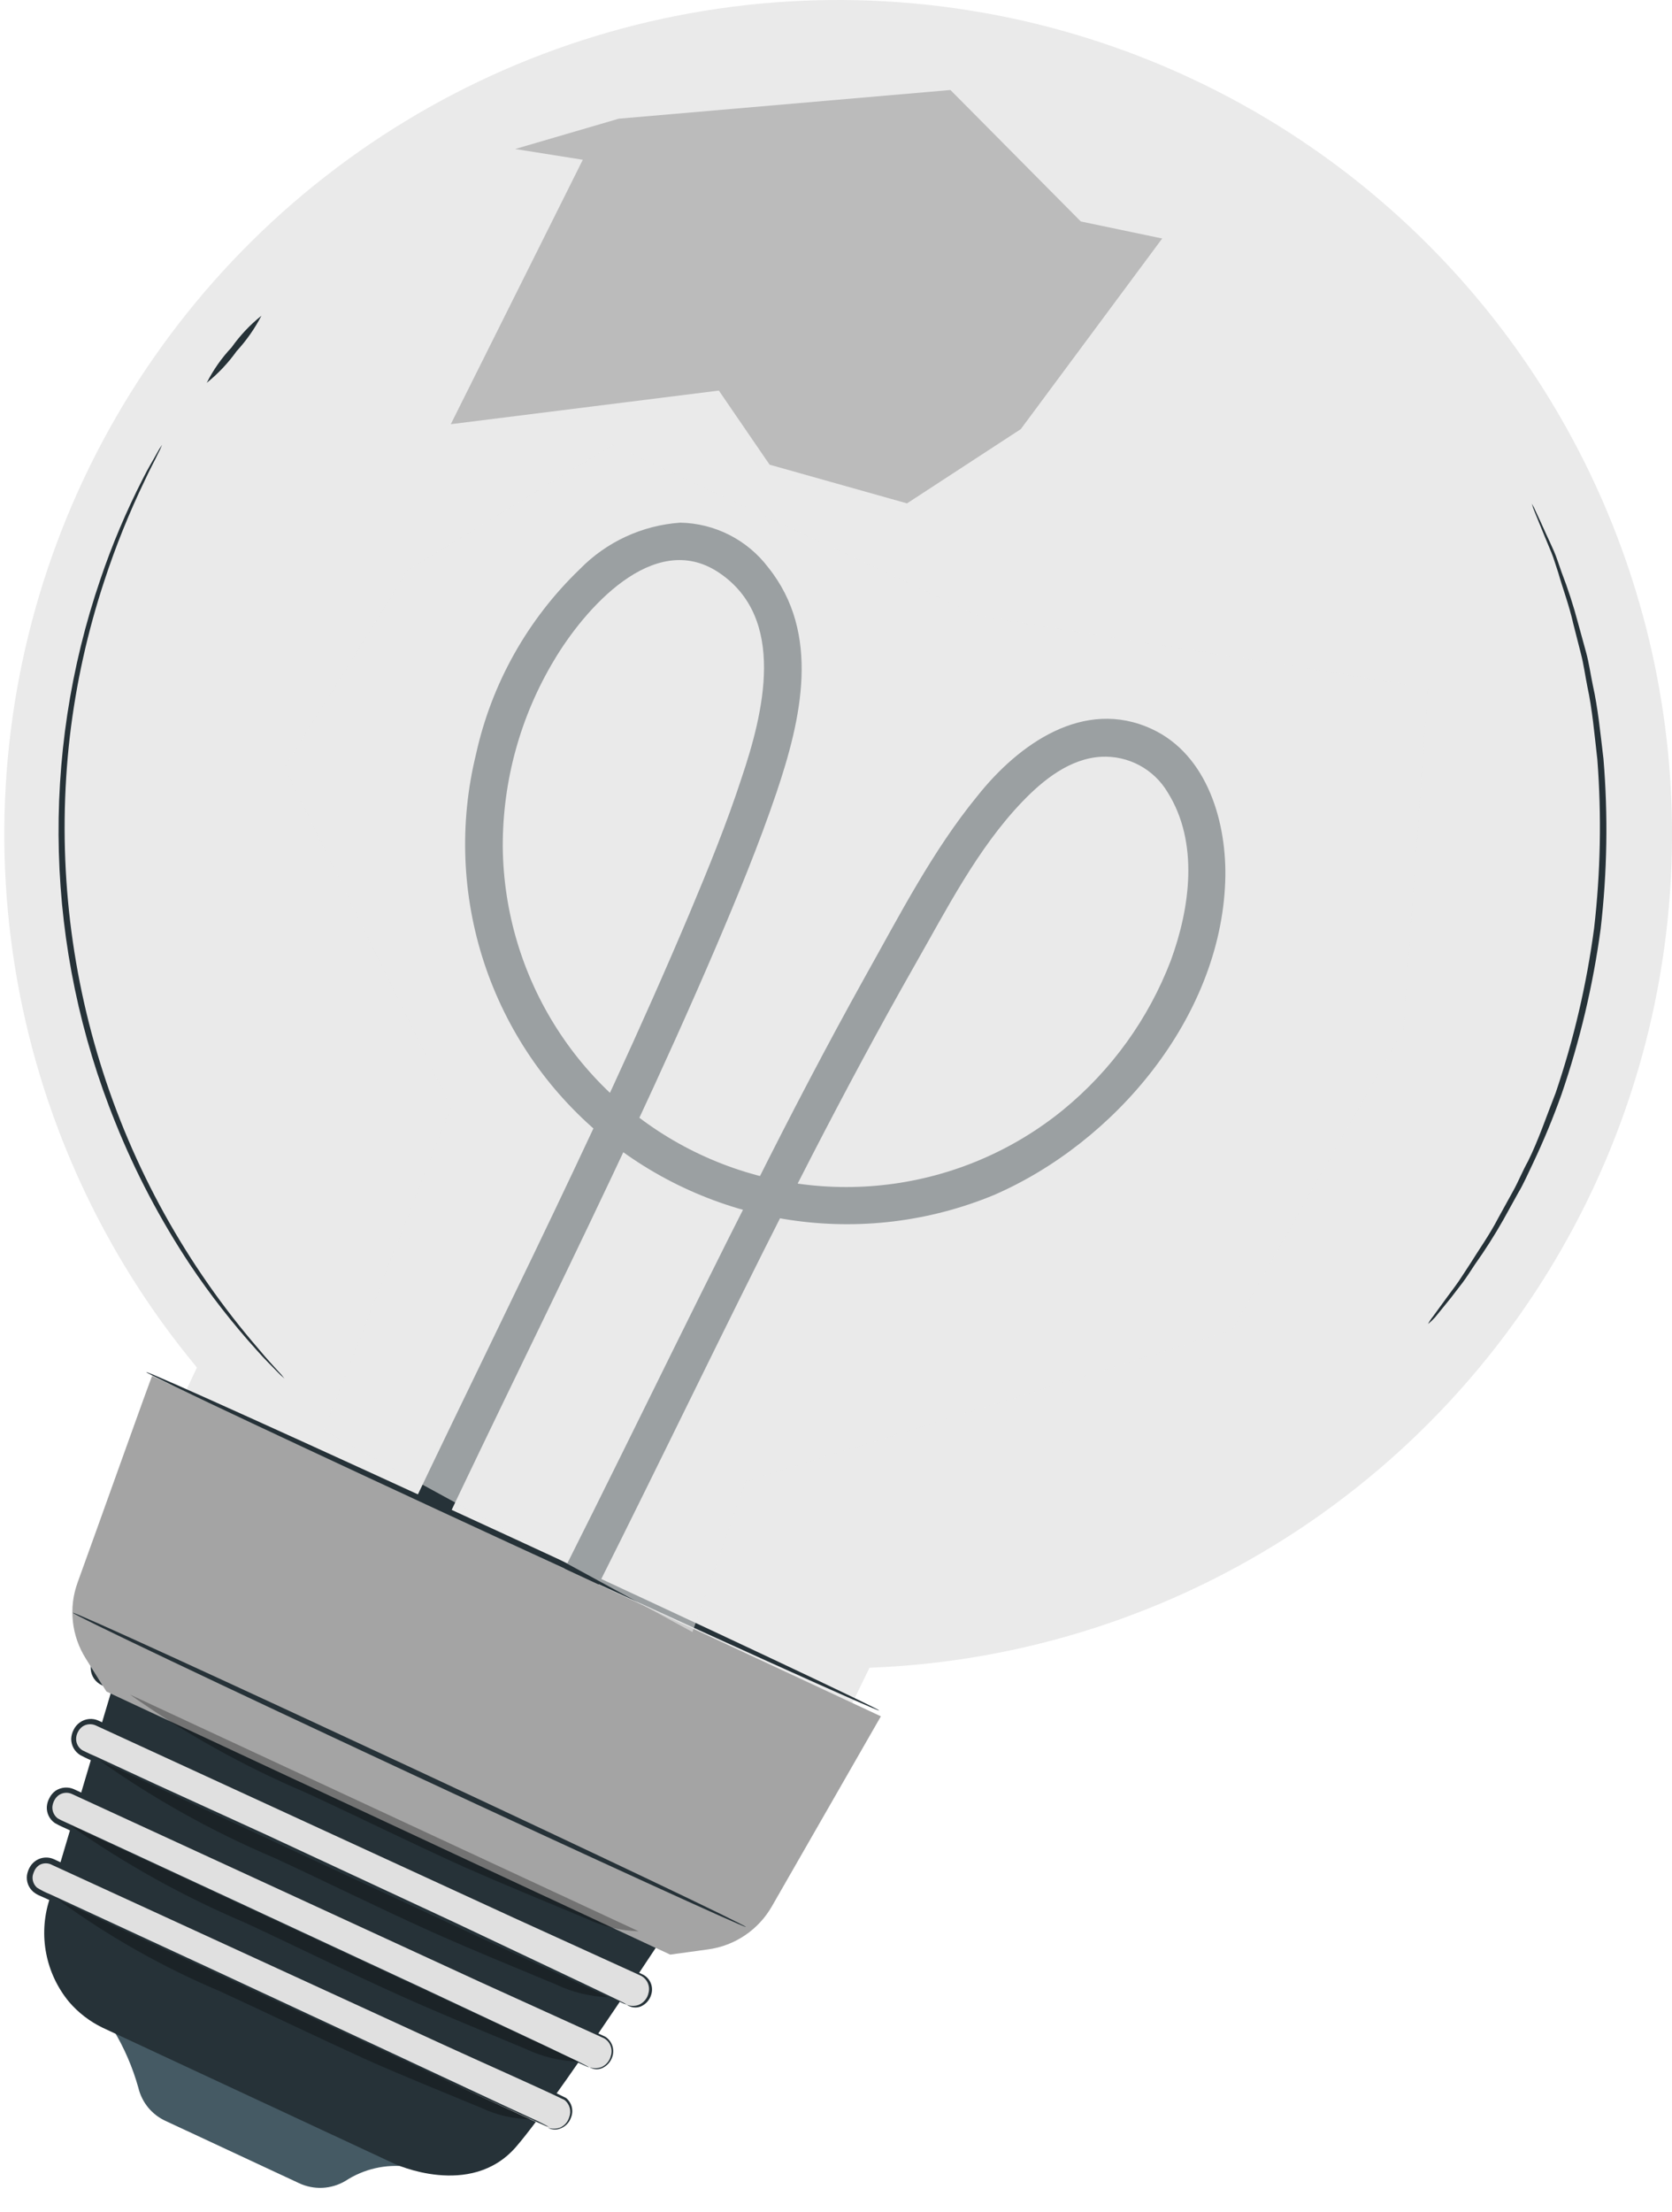 <svg width="62" height="82" viewBox="0 0 62 82" fill="none" xmlns="http://www.w3.org/2000/svg">
<path d="M59.093 44.013C61.438 38.997 62.392 33.443 61.857 27.932C61.322 22.421 59.316 17.154 56.05 12.683C52.784 8.211 48.377 4.699 43.29 2.512C38.203 0.326 32.622 -0.454 27.13 0.253C21.638 0.961 16.437 3.13 12.07 6.535C7.703 9.939 4.33 14.454 2.304 19.607C0.278 24.76 -0.327 30.363 0.552 35.83C1.431 41.297 3.762 46.428 7.302 50.686C5.751 54.008 3.98 57.752 3.98 57.752L28.532 69.225C28.532 69.225 30.537 65.349 32.242 61.816C37.922 61.603 43.433 59.829 48.17 56.689C52.907 53.548 56.687 49.162 59.093 44.013Z" fill="#EAEAEA"/>
<path d="M13.864 62.183C17.945 53.09 22.619 44.269 26.545 35.105C27.348 33.222 28.134 31.323 28.793 29.379C29.707 26.666 30.454 23.487 28.488 21.034C28.106 20.529 27.613 20.117 27.049 19.829C26.483 19.541 25.861 19.385 25.227 19.373C23.813 19.471 22.484 20.085 21.495 21.101C19.566 22.954 18.228 25.338 17.652 27.951C17.025 30.505 17.129 33.184 17.951 35.683C18.774 38.182 20.282 40.399 22.303 42.082C24.296 43.74 26.705 44.823 29.268 45.214C31.832 45.604 34.453 45.287 36.85 44.297C41.341 42.353 45.256 37.713 45.433 32.668C45.51 30.542 44.796 27.984 42.708 27.02C40.194 25.857 37.775 27.574 36.241 29.506C34.58 31.533 33.35 33.936 32.088 36.185C30.67 38.732 29.319 41.318 28.007 43.937C25.293 49.281 22.707 54.685 19.988 60.023C19.385 61.203 18.781 62.377 18.161 63.55C17.746 64.337 18.936 65.034 19.357 64.248C24.341 54.834 28.638 45.067 33.904 35.803C35.089 33.731 36.241 31.45 37.913 29.711C38.688 28.903 39.679 28.111 40.842 28.05C41.332 28.026 41.819 28.135 42.251 28.366C42.683 28.598 43.044 28.942 43.295 29.363C44.464 31.223 44.132 33.643 43.417 35.598C42.591 37.76 41.215 39.668 39.425 41.135C37.565 42.651 35.315 43.61 32.934 43.903C30.553 44.196 28.137 43.811 25.966 42.791C23.794 41.772 21.955 40.16 20.659 38.14C19.363 36.121 18.665 33.777 18.643 31.378C18.637 28.944 19.295 26.555 20.548 24.468C21.655 22.607 24.225 19.617 26.639 21.212C29.203 22.906 28.3 26.461 27.497 28.842C26.943 30.542 26.257 32.214 25.565 33.864C21.971 42.375 17.707 50.593 13.809 58.965C13.417 59.796 13.037 60.636 12.668 61.485C12.308 62.293 13.504 62.997 13.864 62.183Z" fill="#263238"/>
<path d="M10.547 51.095C10.45 51.014 10.357 50.927 10.27 50.835C10.098 50.652 9.827 50.397 9.517 50.043C8.618 49.048 7.793 47.99 7.047 46.876C5.948 45.219 5.02 43.455 4.279 41.609C1.674 35.18 1.477 28.027 3.725 21.464C4.155 20.195 4.677 18.959 5.287 17.765C5.497 17.339 5.696 17.029 5.813 16.808C5.871 16.696 5.938 16.589 6.012 16.486C5.965 16.604 5.912 16.718 5.851 16.83C5.746 17.057 5.563 17.383 5.37 17.804C4.79 19.006 4.29 20.246 3.874 21.514C3.251 23.393 2.821 25.33 2.59 27.295C2.122 31.358 2.503 35.473 3.708 39.381C4.912 43.289 6.915 46.905 9.589 49.999C9.888 50.364 10.143 50.63 10.309 50.818C10.395 50.904 10.475 50.997 10.547 51.095Z" fill="#263238"/>
<path d="M9.694 11.703C9.447 12.179 9.138 12.62 8.775 13.015C8.461 13.455 8.088 13.85 7.667 14.189C7.909 13.71 8.219 13.268 8.587 12.877C8.899 12.436 9.271 12.04 9.694 11.703Z" fill="#263238"/>
<path d="M52.953 49.074C53.005 48.976 53.066 48.883 53.136 48.797L53.69 48.038C53.811 47.872 53.95 47.695 54.094 47.485C54.238 47.274 54.376 47.053 54.537 46.809C54.841 46.316 55.229 45.779 55.556 45.148C55.733 44.832 55.916 44.494 56.109 44.145C56.303 43.797 56.453 43.415 56.663 43.038C57.045 42.268 57.344 41.377 57.688 40.502C58.359 38.523 58.835 36.483 59.111 34.411C59.351 32.334 59.391 30.238 59.232 28.154C59.122 27.201 59.044 26.287 58.861 25.446C58.778 25.03 58.723 24.615 58.623 24.233C58.524 23.851 58.429 23.474 58.341 23.126C58.18 22.411 57.942 21.797 57.787 21.243C57.693 20.971 57.615 20.689 57.527 20.479L57.267 19.853L56.912 18.984C56.868 18.881 56.831 18.776 56.801 18.668C56.859 18.762 56.909 18.86 56.951 18.962C57.051 19.177 57.184 19.46 57.344 19.82C57.433 20.008 57.527 20.213 57.627 20.44C57.726 20.667 57.804 20.927 57.903 21.204C58.141 21.818 58.344 22.445 58.513 23.081C58.612 23.436 58.712 23.807 58.817 24.189C58.922 24.571 58.978 24.986 59.066 25.407C59.255 26.249 59.343 27.168 59.459 28.131C59.633 30.23 59.597 32.341 59.354 34.433C59.072 36.519 58.586 38.572 57.903 40.563C57.595 41.427 57.244 42.275 56.851 43.105C56.663 43.492 56.502 43.874 56.298 44.212L55.744 45.214C55.42 45.786 55.067 46.34 54.686 46.876C54.526 47.119 54.382 47.346 54.232 47.545L53.806 48.099L53.213 48.83C53.133 48.918 53.046 49 52.953 49.074Z" fill="#263238"/>
<path d="M4.19 75.215C4.602 75.892 4.918 76.622 5.131 77.385C5.195 77.654 5.32 77.904 5.495 78.118C5.671 78.331 5.893 78.501 6.144 78.615L11.084 80.918C11.357 81.047 11.657 81.107 11.958 81.093C12.259 81.078 12.552 80.99 12.812 80.835C13.492 80.391 14.309 80.204 15.115 80.309L4.19 75.215Z" fill="#455A64"/>
<path d="M5.26 58.935C5.21 59.035 2.757 67.291 1.821 70.448C1.623 71.085 1.586 71.761 1.715 72.415C1.843 73.07 2.133 73.682 2.557 74.197C2.903 74.601 3.329 74.929 3.809 75.16L14.623 80.199C14.623 80.199 17.447 81.517 19.131 79.579C20.908 77.53 26.507 68.853 26.507 68.853L5.26 58.935Z" fill="#263238"/>
<path d="M1.181 69.296L1.156 69.351C1.019 69.648 1.148 70 1.445 70.137L20.305 78.852C20.602 78.989 20.955 78.86 21.092 78.562L21.117 78.507C21.255 78.21 21.125 77.858 20.828 77.721L1.968 69.006C1.671 68.869 1.319 68.999 1.181 69.296Z" fill="#E0E0E0"/>
<path d="M20.315 78.865C20.459 78.912 20.614 78.912 20.758 78.865C20.841 78.831 20.916 78.778 20.976 78.711C21.037 78.644 21.081 78.564 21.107 78.477C21.151 78.366 21.158 78.243 21.126 78.127C21.094 78.011 21.025 77.908 20.93 77.835C19.911 77.342 18.377 76.672 16.5 75.814L1.931 69.125C1.86 69.085 1.78 69.065 1.698 69.065C1.617 69.065 1.537 69.085 1.466 69.125C1.397 69.168 1.34 69.226 1.299 69.296C1.258 69.371 1.228 69.451 1.211 69.534C1.2 69.614 1.21 69.695 1.238 69.77C1.266 69.846 1.312 69.913 1.371 69.966C1.524 70.062 1.686 70.144 1.853 70.21L3.902 71.157L7.778 72.951L14.318 75.997L18.748 78.068L19.944 78.621L20.248 78.776L20.354 78.837L20.243 78.799L19.927 78.66L18.715 78.106L14.285 76.096L7.684 73.134L3.808 71.34L1.759 70.393L1.499 70.276C1.4 70.238 1.309 70.183 1.228 70.116C1.143 70.041 1.078 69.946 1.038 69.84C0.998 69.734 0.986 69.619 1 69.507C1.018 69.397 1.055 69.292 1.111 69.197C1.17 69.097 1.251 69.014 1.349 68.953C1.446 68.893 1.557 68.858 1.671 68.851C1.785 68.844 1.899 68.866 2.003 68.914L16.561 75.67C18.421 76.55 19.927 77.231 20.991 77.763C21.095 77.848 21.169 77.965 21.202 78.096C21.235 78.226 21.225 78.364 21.173 78.489C21.142 78.581 21.09 78.665 21.022 78.735C20.954 78.805 20.871 78.859 20.78 78.893C20.706 78.924 20.625 78.939 20.544 78.934C20.463 78.929 20.385 78.905 20.315 78.865Z" fill="#263238"/>
<path d="M1.923 66.68L1.897 66.736C1.76 67.033 1.889 67.385 2.186 67.522L21.846 76.606C22.143 76.743 22.495 76.614 22.632 76.317L22.658 76.261C22.795 75.964 22.666 75.612 22.368 75.475L2.709 66.391C2.412 66.254 2.06 66.383 1.923 66.68Z" fill="#E0E0E0"/>
<path d="M21.849 76.618C21.995 76.673 22.156 76.673 22.303 76.618C22.389 76.58 22.465 76.522 22.525 76.451C22.586 76.379 22.629 76.293 22.651 76.202C22.691 76.083 22.688 75.953 22.643 75.835C22.599 75.718 22.516 75.619 22.408 75.554L17.812 73.467L2.667 66.495C2.59 66.46 2.505 66.445 2.421 66.452C2.337 66.459 2.256 66.487 2.185 66.534C2.116 66.583 2.059 66.648 2.019 66.722C1.977 66.799 1.95 66.884 1.942 66.971C1.937 67.055 1.954 67.138 1.99 67.213C2.025 67.289 2.079 67.354 2.146 67.403C2.29 67.486 2.501 67.569 2.673 67.653L4.793 68.633L8.813 70.499L15.608 73.661L20.182 75.809L21.422 76.402L21.738 76.562L21.849 76.623C21.849 76.623 21.804 76.623 21.732 76.584L21.405 76.44L20.148 75.887L15.547 73.799L8.736 70.67L4.71 68.821L2.584 67.841C2.401 67.747 2.235 67.691 2.03 67.57C1.934 67.502 1.856 67.412 1.805 67.306C1.753 67.2 1.73 67.083 1.737 66.966C1.745 66.851 1.779 66.739 1.836 66.639C1.888 66.533 1.967 66.442 2.063 66.373C2.163 66.308 2.278 66.268 2.397 66.258C2.516 66.249 2.635 66.269 2.744 66.318L17.867 73.339C19.8 74.248 21.361 75.001 22.447 75.493C22.566 75.57 22.656 75.684 22.703 75.817C22.75 75.951 22.751 76.096 22.707 76.23C22.677 76.326 22.626 76.415 22.558 76.49C22.491 76.564 22.407 76.623 22.314 76.662C22.238 76.691 22.157 76.703 22.076 76.695C21.995 76.687 21.917 76.661 21.849 76.618Z" fill="#263238"/>
<path d="M23.233 74.304L3.061 64.984C2.919 64.917 2.81 64.797 2.756 64.65C2.702 64.503 2.708 64.341 2.773 64.198L2.8 64.142C2.867 64 2.986 63.889 3.133 63.835C3.281 63.78 3.443 63.785 3.587 63.849L23.743 73.174C23.885 73.24 23.995 73.36 24.049 73.507C24.104 73.655 24.097 73.818 24.031 73.96L24.003 74.016C23.938 74.155 23.821 74.263 23.677 74.317C23.533 74.371 23.374 74.366 23.233 74.304Z" fill="#E0E0E0"/>
<path d="M23.234 74.303C23.308 74.334 23.388 74.35 23.469 74.35C23.55 74.35 23.63 74.334 23.704 74.303C23.791 74.262 23.868 74.202 23.927 74.127C23.987 74.052 24.028 73.965 24.048 73.871C24.082 73.747 24.072 73.615 24.019 73.498C23.966 73.381 23.875 73.285 23.76 73.228L19.053 71.085L3.548 63.953C3.469 63.918 3.382 63.903 3.296 63.911C3.21 63.919 3.127 63.948 3.055 63.998C2.985 64.05 2.928 64.118 2.889 64.197C2.847 64.275 2.824 64.363 2.823 64.452C2.822 64.537 2.843 64.622 2.885 64.697C2.926 64.772 2.987 64.834 3.061 64.878C3.222 64.961 3.421 65.05 3.615 65.133L5.791 66.141L9.9 68.018L16.86 71.257L21.539 73.472L22.813 74.081L23.14 74.242L23.245 74.303L23.128 74.264L22.791 74.114L21.506 73.561L16.799 71.418L9.822 68.217L5.708 66.323L3.532 65.321C3.343 65.232 3.166 65.155 2.978 65.055C2.874 64.992 2.789 64.904 2.73 64.798C2.671 64.692 2.64 64.573 2.64 64.452C2.645 64.336 2.675 64.222 2.729 64.119C2.781 64.008 2.861 63.913 2.961 63.843C3.061 63.771 3.177 63.728 3.298 63.716C3.42 63.704 3.542 63.725 3.653 63.776L19.158 70.975L23.843 73.19C23.971 73.256 24.072 73.364 24.128 73.497C24.185 73.629 24.193 73.777 24.153 73.915C24.126 74.015 24.078 74.107 24.011 74.186C23.944 74.265 23.86 74.327 23.765 74.369C23.678 74.404 23.584 74.416 23.491 74.404C23.398 74.393 23.309 74.358 23.234 74.303Z" fill="#263238"/>
<path d="M3.521 61.514L3.495 61.57C3.358 61.867 3.488 62.219 3.785 62.356L24.771 72.053C25.068 72.19 25.42 72.061 25.558 71.764L25.583 71.709C25.72 71.411 25.591 71.059 25.294 70.922L4.307 61.225C4.01 61.088 3.658 61.217 3.521 61.514Z" fill="#E0E0E0"/>
<path d="M24.778 72.061C24.855 72.093 24.938 72.11 25.022 72.11C25.105 72.11 25.188 72.093 25.265 72.061C25.353 72.015 25.429 71.95 25.488 71.871C25.546 71.791 25.586 71.699 25.603 71.602C25.631 71.47 25.61 71.332 25.543 71.215C25.477 71.098 25.37 71.009 25.243 70.965L20.359 68.75L4.268 61.352C4.187 61.314 4.097 61.299 4.008 61.309C3.919 61.319 3.835 61.353 3.764 61.407C3.693 61.466 3.637 61.539 3.6 61.623C3.562 61.706 3.544 61.797 3.548 61.889C3.554 61.977 3.585 62.063 3.635 62.136C3.686 62.209 3.755 62.267 3.836 62.304L4.389 62.57L6.643 63.611L10.912 65.588L18.111 68.949L22.967 71.231L24.285 71.856L24.629 72.028L24.739 72.089L24.617 72.044L24.296 71.895L22.962 71.302L18.078 69.088L10.846 65.765L6.577 63.766L4.323 62.725L3.769 62.459C3.656 62.406 3.558 62.324 3.487 62.221C3.416 62.118 3.374 61.997 3.365 61.872C3.355 61.748 3.38 61.623 3.437 61.512C3.485 61.397 3.561 61.296 3.658 61.219C3.759 61.142 3.879 61.094 4.005 61.08C4.131 61.066 4.258 61.088 4.373 61.141L20.42 68.573L25.282 70.854C25.421 70.909 25.536 71.011 25.606 71.143C25.676 71.275 25.697 71.428 25.664 71.574C25.643 71.679 25.598 71.777 25.533 71.862C25.468 71.946 25.384 72.014 25.288 72.061C25.166 72.111 25.033 72.122 24.905 72.094C24.862 72.089 24.819 72.078 24.778 72.061Z" fill="#263238"/>
<path d="M5.64 51.002C5.546 51.201 3.791 56.135 2.871 58.671C2.707 59.13 2.649 59.62 2.702 60.105C2.755 60.589 2.917 61.055 3.176 61.468L3.946 62.697L24.849 72.448L26.261 72.254C26.75 72.187 27.217 72.008 27.626 71.731C28.035 71.455 28.375 71.088 28.62 70.66L32.663 63.616L5.64 51.002Z" fill="#EAEAEA"/>
<g opacity="0.3">
<path d="M2.174 70.428C4.038 71.785 6.052 72.922 8.177 73.817C9.966 74.642 11.693 75.478 13.648 76.369C15.082 77.001 16.417 77.538 17.862 78.136C18.429 78.402 19.046 78.544 19.673 78.551L2.174 70.428Z" fill="black"/>
</g>
<g opacity="0.3">
<path d="M2.568 67.637C4.597 69.07 6.772 70.282 9.058 71.253C10.985 72.144 12.846 73.074 14.956 74.021C16.495 74.708 17.94 75.295 19.491 75.943C20.099 76.233 20.761 76.393 21.434 76.413L2.568 67.637Z" fill="black"/>
</g>
<g opacity="0.3">
<path d="M3.69 65.25C5.716 66.685 7.892 67.898 10.179 68.866C12.106 69.757 13.973 70.688 16.077 71.635C17.622 72.321 19.061 72.908 20.617 73.556C21.224 73.845 21.884 74.005 22.555 74.027L3.69 65.25Z" fill="black"/>
</g>
<g opacity="0.3">
<path d="M4.818 62.809C6.846 64.243 9.022 65.457 11.307 66.43C13.235 67.316 15.101 68.246 17.205 69.199C18.75 69.88 20.189 70.467 21.745 71.115C22.352 71.404 23.012 71.564 23.684 71.585L4.818 62.809Z" fill="black"/>
</g>
<g opacity="0.3">
<path d="M5.641 51.002C5.547 51.201 3.792 56.135 2.873 58.671C2.708 59.13 2.65 59.62 2.703 60.105C2.756 60.589 2.918 61.055 3.177 61.468L3.947 62.697L24.851 72.448L26.263 72.254C26.752 72.187 27.219 72.008 27.628 71.731C28.037 71.455 28.377 71.088 28.622 70.66L32.664 63.616L5.641 51.002Z" fill="black"/>
</g>
<path d="M27.657 71.423C27.657 71.473 22.025 68.909 15.126 65.692C8.226 62.475 2.661 59.828 2.7 59.778C2.739 59.728 8.331 62.292 15.231 65.509C22.131 68.727 27.679 71.373 27.657 71.423Z" fill="#263238"/>
<path d="M32.602 63.4C32.602 63.461 26.472 60.698 18.969 57.232C11.466 53.765 5.402 50.914 5.424 50.858C5.446 50.803 11.554 53.566 19.057 57.027C26.56 60.488 32.602 63.345 32.602 63.4Z" fill="#263238"/>
<path opacity="0.2" d="M43.096 8.84L37.852 15.906L33.633 18.658L28.538 17.224L26.656 14.477L16.716 15.723L21.611 5.922L19.103 5.523L22.946 4.399L35.244 3.336L40.078 8.209L43.096 8.84Z" fill="black"/>
<path opacity="0.6" d="M11.998 53.028L16.716 41.028L10.548 28.447L15.116 21.132L22.713 16.486L36.291 22.827L52.953 25.496L52.039 38.182L45.694 49.301L27.658 54.91L25.676 60.492L11.998 53.028Z" fill="#EAEAEA"/>
</svg>
